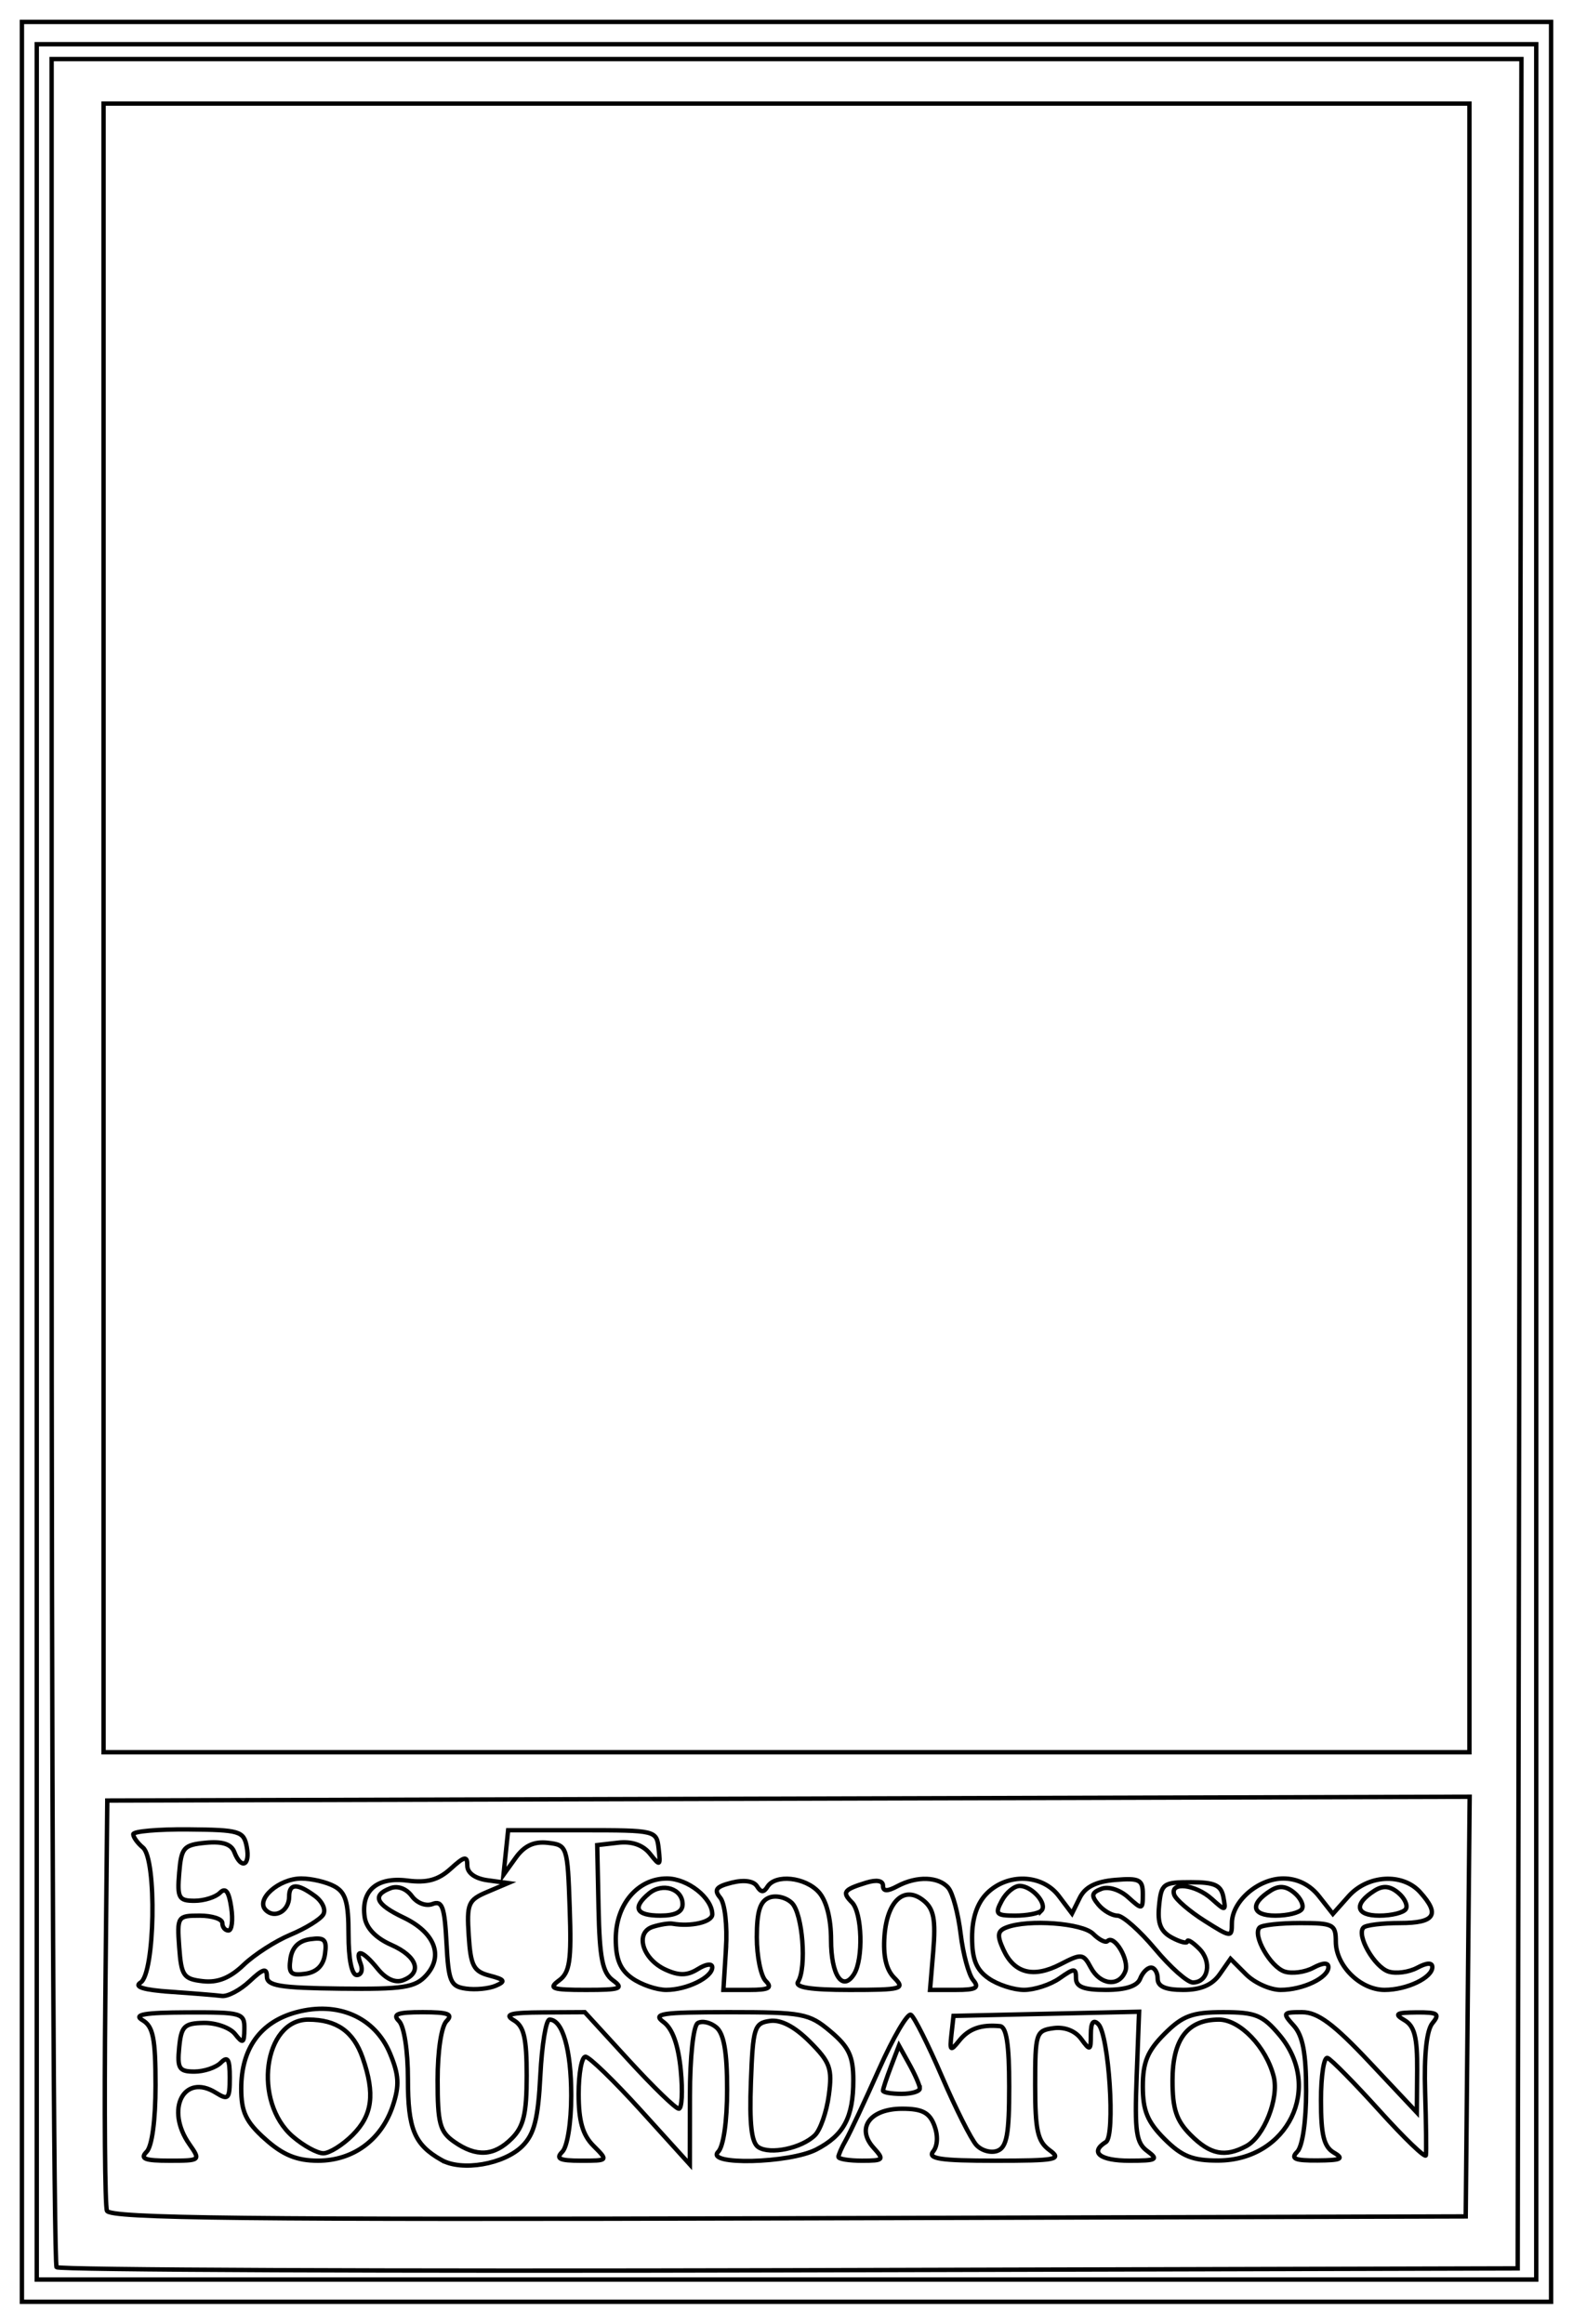<?xml version="1.0" encoding="UTF-8" standalone="no"?>
<!-- Created with Inkscape (http://www.inkscape.org/) -->

<svg
   xmlns:dc="http://purl.org/dc/elements/1.1/"
   xmlns:cc="http://creativecommons.org/ns#"
   xmlns:rdf="http://www.w3.org/1999/02/22-rdf-syntax-ns#"
   xmlns:svg="http://www.w3.org/2000/svg"
   xmlns="http://www.w3.org/2000/svg"
   xmlns:sodipodi="http://sodipodi.sourceforge.net/DTD/sodipodi-0.dtd"
   xmlns:inkscape="http://www.inkscape.org/namespaces/inkscape"
   width="717.754"
   height="1059.857"
   id="svg2"
   version="1.1"
   inkscape:version="0.48.4 r9939"
   sodipodi:docname="etf_logo2.svg">
  <defs
     id="defs4" />
  <sodipodi:namedview
     id="base"
     pagecolor="#ffffff"
     bordercolor="#666666"
     borderopacity="1.0"
     inkscape:pageopacity="0.0"
     inkscape:pageshadow="2"
     inkscape:zoom="0.7"
     inkscape:cx="-113.18434"
     inkscape:cy="500.17556"
     inkscape:document-units="px"
     inkscape:current-layer="layer1"
     showgrid="false"
     fit-margin-top="10"
     fit-margin-left="10"
     fit-margin-right="10"
     fit-margin-bottom="10"
     inkscape:window-width="1855"
     inkscape:window-height="1056"
     inkscape:window-x="65"
     inkscape:window-y="24"
     inkscape:window-maximized="1" />
  <g
     inkscape:label="Layer 1"
     inkscape:groupmode="layer"
     id="layer1"
     transform="translate(-19.387,6.852)">
    <path
       style="fill:none;fill-opacity:1;stroke:#000000;stroke-opacity:1;stroke-width:2;stroke-miterlimit:4;stroke-dasharray:none"
       d="m 29.387,523.077 0,-519.929 348.877,0 348.877,0 0,519.929 0,519.929 -348.877,0 -348.877,0 0,-519.929 z m 690.98,0 0,-509.767 -342.103,0 -342.103,0 0,509.767 0,509.767 342.103,0 342.103,0 0,-509.767 z M 45.21,1027.215 c -1.251,-1.251 -2.275,-228.367 -2.275,-504.703 l 0,-502.428 335.34,0 335.34,0 -0.858,503.84 -0.858,503.84 -332.207,0.863 c -182.714,0.475 -333.231,-0.16 -334.482,-1.411 z m 643.878,-118.867 0.9,-95.705 -310.824,0.865 -310.824,0.865 -0.904,91.403 c -0.497,50.272 -0.161,93.339 0.747,95.705 1.321,3.443 63.361,4.13 310.828,3.438 l 309.178,-0.865 0.9,-95.705 z m -468.327,69.947 c -12.358,-7.07 -15.242,-14.047 -15.242,-36.875 0,-12.895 -1.723,-24.109 -4.065,-26.45 -3.161,-3.161 -0.753,-4.065 10.839,-4.065 11.592,0 14,0.903 10.839,4.065 -2.358,2.358 -4.065,13.656 -4.065,26.905 0,19.763 1.014,23.551 7.528,28.113 10.132,7.097 18.206,6.636 26.344,-1.502 5.374,-5.374 6.774,-11.291 6.774,-28.623 0,-17.234 -1.252,-22.577 -5.928,-25.301 -4.537,-2.643 -1.429,-3.477 13.249,-3.555 l 19.176,-0.103 20.174,22.017 c 11.096,12.109 21.332,22.017 22.748,22.017 1.415,0 1.817,-7.877 0.891,-17.504 -1.113,-11.583 -3.769,-19.031 -7.853,-22.017 -5.282,-3.862 -0.992,-4.512 29.782,-4.512 33.737,0 36.595,0.54 46.374,8.769 8.42,7.085 10.421,11.356 10.421,22.239 0,16.993 -4.349,25.145 -16.868,31.619 -12.276,6.348 -50.984,7.257 -44.778,1.051 2.406,-2.406 4.065,-13.983 4.065,-28.376 0,-17.153 -1.452,-25.517 -4.932,-28.405 -2.713,-2.251 -6.523,-3.11 -8.468,-1.908 -2.036,1.258 -3.551,15.386 -3.573,33.316 l -0.037,31.131 -22.26,-24.557 c -12.243,-13.506 -23.658,-24.557 -25.366,-24.557 -1.709,0 -3.107,7.621 -3.107,16.936 0,12.42 1.806,18.742 6.774,23.71 6.774,6.774 6.774,6.774 -5.758,6.774 -9.747,0 -11.629,-0.903 -8.468,-4.065 2.31,-2.31 4.065,-13.372 4.065,-25.626 0,-20.879 -3.941,-34.665 -9.91,-34.665 -1.594,0 -3.474,11.418 -4.179,25.374 -1.005,19.905 -2.771,26.864 -8.194,32.286 -8.352,8.352 -27.685,11.666 -36.992,6.342 z M 391.226,967.037 c 2.472,-2.416 5.33,-10.625 6.352,-18.243 1.64,-12.226 0.618,-15.091 -8.706,-24.415 -6.922,-6.922 -13.198,-10.189 -18.207,-9.478 -7.097,1.008 -7.715,3.001 -8.642,27.888 -0.713,19.124 0.257,27.625 3.387,29.671 5.392,3.526 19.744,0.51 25.816,-5.424 z m -304.935,7.547 c 2.462,-2.462 4.065,-14.414 4.065,-30.316 0,-21.428 -1.089,-26.886 -5.928,-29.704 -4.4,-2.563 0.836,-3.479 20.323,-3.555 25.026,-0.098 26.245,0.252 26.143,7.518 -0.093,6.615 -0.652,6.927 -4.234,2.363 -2.269,-2.892 -8.699,-5.178 -14.288,-5.081 -8.944,0.156 -10.289,1.496 -11.223,11.186 -0.927,9.614 -0.047,11.008 6.944,11.008 4.403,0 9.834,-1.829 12.07,-4.065 3.161,-3.161 4.065,-1.65 4.065,6.803 0,9.763 -0.643,10.466 -6.326,6.917 -14.64,-9.143 -23.257,7.55 -12.112,23.462 5.201,7.426 5.077,7.528 -9.145,7.528 -11.214,0 -13.515,-0.903 -10.354,-4.065 z m 54.156,-5.75 c -8.861,-7.917 -10.985,-12.389 -10.985,-23.13 0,-18.246 8.749,-30.355 25.117,-34.763 19.044,-5.128 35.862,2.251 42.761,18.762 4.083,9.772 4.353,14.61 1.326,23.779 -5.161,15.637 -18.109,25.166 -34.197,25.166 -9.599,0 -15.936,-2.589 -24.023,-9.815 z m 39.823,-1.886 c 9.081,-9.081 10.334,-18.752 4.571,-35.285 -4.172,-11.969 -11.867,-17.37 -24.747,-17.37 -20.503,0 -25.494,37.517 -7.096,53.342 4.876,4.195 11.137,7.626 13.912,7.626 2.775,0 8.787,-3.741 13.36,-8.314 z m 221.705,9.962 c 0,-0.957 1.512,-4.386 3.359,-7.621 1.848,-3.235 8.671,-17.806 15.163,-32.381 6.492,-14.575 13.04,-25.735 14.55,-24.802 1.511,0.934 7.878,13.62 14.151,28.193 6.272,14.572 13.337,28.609 15.699,31.192 2.362,2.583 6.7,3.774 9.639,2.647 4.253,-1.632 5.343,-7.603 5.343,-29.254 0,-19.291 -1.232,-27.32 -4.234,-27.605 -8.649,-0.82 -14.221,1.171 -18.582,6.638 -3.995,5.009 -4.378,4.7 -3.535,-2.849 l 0.946,-8.468 42.339,-0.949 42.339,-0.949 -1.115,29.589 c -0.95,25.214 -0.229,30.238 4.881,33.974 5.258,3.845 4.248,4.385 -8.199,4.385 -13.495,0 -18.301,-3.838 -10.694,-8.539 4.357,-2.693 1.361,-48.922 -3.484,-53.767 -2.282,-2.282 -3.405,-0.734 -3.405,4.694 0,7.495 -0.33,7.648 -4.424,2.049 -2.719,-3.719 -7.613,-5.6 -12.702,-4.881 -7.92,1.118 -8.278,2.242 -8.278,26.001 0,20.673 1.101,25.637 6.575,29.638 5.85,4.276 3.098,4.805 -24.972,4.805 -24.799,0 -30.817,-0.906 -28.135,-4.234 2.054,-2.549 2.263,-7.266 0.524,-11.855 -2.233,-5.892 -5.565,-7.621 -14.684,-7.621 -14.678,0 -21.163,8.828 -13.062,17.78 5.004,5.529 4.644,5.93 -5.32,5.93 -5.878,0 -10.686,-0.783 -10.686,-1.74 z m 37.139,-31.285 c -0.066,-1.397 -2.237,-6.351 -4.826,-11.008 l -4.705,-8.468 -3.642,9.535 c -2.003,5.244 -3.642,10.198 -3.642,11.008 0,0.81 3.811,1.473 8.468,1.473 4.657,0 8.414,-1.143 8.348,-2.54 z m 111.636,23.124 c -7.765,-7.765 -9.901,-12.936 -9.901,-23.971 0,-11.035 2.136,-16.206 9.901,-23.971 8.297,-8.297 12.639,-9.901 26.796,-9.901 14.708,0 18.031,1.349 25.664,10.421 20.066,23.847 3.865,57.083 -27.904,57.246 -11.74,0.06 -16.626,-1.895 -24.557,-9.826 z m 37.277,3.256 c 8.135,-4.354 15.04,-21.786 12.554,-31.691 -3.389,-13.504 -15.411,-26.02 -24.993,-26.02 -14.366,0 -21.191,8.946 -21.191,27.776 0,13.071 1.754,18.318 8.314,24.879 8.909,8.909 15.614,10.248 25.316,5.056 z m 23.275,2.58 c 2.384,-2.384 4.065,-13.828 4.065,-27.677 0,-17.219 -1.518,-25.29 -5.606,-29.807 -5.302,-5.859 -5.099,-6.194 3.746,-6.194 7.162,0 14.387,5.352 30.863,22.863 l 21.512,22.863 0.146,-19.308 c 0.113,-14.919 -1.201,-20.093 -5.781,-22.76 -4.878,-2.841 -3.906,-3.471 5.495,-3.555 9.697,-0.087 10.795,0.653 7.27,4.901 -2.668,3.215 -3.865,14.415 -3.348,31.331 0.443,14.48 0.601,27.501 0.351,28.935 -0.25,1.434 -9.774,-7.711 -21.164,-20.323 -11.391,-12.612 -22.06,-23.439 -23.71,-24.06 -1.65,-0.621 -3,8.068 -3,19.308 0,15.89 1.319,21.205 5.928,23.889 4.755,2.77 3.282,3.473 -7.452,3.555 -10.406,0.08 -12.476,-0.8 -9.315,-3.962 z M 97.257,901.61 c -12.342,-0.846 -16.909,-2.254 -13.716,-4.227 6.542,-4.043 7.457,-56.244 1.079,-61.537 -2.434,-2.02 -4.426,-4.765 -4.426,-6.099 0,-1.334 11.32,-2.327 25.155,-2.205 23.393,0.206 25.259,0.761 26.628,7.922 1.664,8.706 -2.565,10.498 -5.671,2.404 -1.4,-3.648 -5.467,-4.966 -13.064,-4.234 -10.077,0.971 -11.123,2.163 -12.083,13.765 -0.942,11.387 -0.224,12.702 6.944,12.702 4.397,0 9.634,-1.639 11.638,-3.643 2.599,-2.599 4.081,-0.657 5.172,6.774 0.841,5.729 0.269,10.417 -1.272,10.417 -1.54,0 -2.801,-1.524 -2.801,-3.387 0,-1.863 -4.66,-3.387 -10.356,-3.387 -10.089,0 -10.329,0.371 -9.315,14.395 0.943,13.034 1.959,14.5 10.744,15.505 6.786,0.776 12.386,-1.461 18.629,-7.441 4.91,-4.703 14.539,-10.895 21.397,-13.76 6.859,-2.865 13.569,-6.988 14.913,-9.161 1.361,-2.201 -0.324,-5.976 -3.803,-8.519 -8.048,-5.885 -11.725,-5.786 -11.725,0.314 0,6.51 -6.538,10.259 -10.674,6.123 -4.815,-4.815 5.977,-14.391 16.22,-14.391 4.647,0 11.397,1.578 15,3.506 5.25,2.81 6.552,7.183 6.552,22.017 0,11.275 1.466,18.51 3.75,18.51 2.062,0 2.872,-2.286 1.8,-5.081 -2.81,-7.322 0.887,-6.248 7.775,2.258 3.76,4.644 8.003,6.549 11.551,5.187 8.993,-3.451 6.498,-10.912 -5.4,-16.149 -7.038,-3.098 -11.407,-7.661 -12.115,-12.653 -1.725,-12.169 5.621,-18.424 19.548,-16.646 8.889,1.135 14.039,-0.273 19.664,-5.377 6.393,-5.8 7.621,-6.037 7.621,-1.469 0,3.377 3.54,5.927 9.315,6.711 l 9.315,1.265 -9.501,4.028 c -8.75,3.709 -9.419,5.29 -8.468,19.993 0.892,13.78 2.192,16.268 9.501,18.176 7.003,1.828 7.485,2.63 2.787,4.638 -3.125,1.335 -9.222,1.926 -13.549,1.313 -7.064,-1.001 -7.972,-3.134 -8.892,-20.885 -0.848,-16.363 -1.944,-19.418 -6.358,-17.724 -3.04,1.166 -7.122,-0.4 -9.494,-3.643 -2.473,-3.382 -6.42,-4.823 -9.731,-3.552 -8.526,3.272 -6.71,7.326 5.995,13.385 14.208,6.775 18.387,17.454 10.32,26.369 -5.023,5.551 -10.411,6.38 -39.258,6.044 -27.586,-0.322 -33.435,-1.297 -33.435,-5.573 0,-4.025 -1.752,-3.537 -7.839,2.181 -4.312,4.051 -10.028,7.083 -12.702,6.738 -2.674,-0.345 -13.189,-1.198 -23.365,-1.896 z M 167.685,884.384 c 0.93,-6.567 -0.207,-7.705 -6.774,-6.774 -5.261,0.745 -8.265,3.749 -9.01,9.01 -0.93,6.567 0.207,7.705 6.774,6.774 5.261,-0.745 8.265,-3.749 9.01,-9.01 z m 106.773,12.062 c 4.931,-3.606 5.717,-8.925 4.881,-33.025 -0.981,-28.275 -1.138,-28.743 -9.984,-29.767 -6.28,-0.727 -10.68,1.314 -14.605,6.774 l -5.617,7.814 1.056,-10.161 1.056,-10.161 33.872,0 c 33.619,0 33.879,0.063 34.818,8.468 0.887,7.94 0.642,8.083 -3.945,2.288 -3.182,-4.02 -8.249,-5.796 -14.495,-5.081 l -9.603,1.1 0.605,28.66 c 0.486,22.999 1.784,29.522 6.575,33.025 5.143,3.761 3.446,4.365 -12.261,4.365 -15.559,0 -17.369,-0.63 -12.353,-4.298 z m 33.429,-0.975 c -5.506,-3.857 -7.528,-8.688 -7.528,-17.991 0,-15.716 10.013,-27.544 23.317,-27.544 9.494,0 20.716,8.86 20.716,16.356 0,3.479 -9.722,5.759 -18.133,4.251 -1.59,-0.285 -5.625,0.35 -8.967,1.41 -8.377,2.659 -4.793,14.745 5.805,19.573 6.163,2.808 9.898,2.728 14.772,-0.315 3.697,-2.309 6.523,-2.646 6.523,-0.777 0,4.628 -11.595,10.309 -21.04,10.309 -4.365,0 -11.325,-2.373 -15.465,-5.273 z m 22.956,-33.786 c 0,-7.092 -9.135,-10.043 -15.285,-4.939 -7.826,6.495 -5.989,10.126 5.124,10.126 6.867,0 10.161,-1.682 10.161,-5.187 z m 19.796,20.32 c 0.662,-10.643 -0.475,-20.727 -2.631,-23.325 -2.991,-3.604 -1.868,-5.061 5.286,-6.857 5.578,-1.4 10.026,-0.757 11.523,1.665 1.76,2.847 3.083,2.902 4.755,0.196 3.606,-5.834 17.201,-4.414 23.409,2.445 3.511,3.879 5.606,12.033 5.606,21.817 0,16.059 5.252,23.876 10.488,15.609 4.322,-6.824 3.707,-28.07 -0.948,-32.725 -4.657,-4.657 -3.808,-5.826 6.548,-9.009 4.712,-1.448 7.621,-0.917 7.621,1.392 0,2.643 1.916,2.709 6.552,0.228 8.899,-4.762 18.965,-4.411 23.301,0.814 1.972,2.376 4.482,11.791 5.578,20.922 1.096,9.131 3.667,18.619 5.712,21.084 2.963,3.57 1.339,4.481 -7.982,4.481 l -11.702,0 1.486,-17.916 c 1.158,-13.958 0.221,-18.965 -4.239,-22.667 -8.823,-7.322 -16.82,-0.247 -18.033,15.954 -0.686,9.157 0.784,15.439 4.476,19.131 5.071,5.071 3.495,5.497 -20.348,5.497 -17.836,0 -25.136,-1.147 -23.557,-3.703 3.994,-6.462 2.094,-31.025 -2.776,-35.895 -2.576,-2.576 -7.241,-3.703 -10.367,-2.504 -4.201,1.612 -5.682,6.324 -5.682,18.076 0,8.743 1.829,17.725 4.065,19.961 3.161,3.161 1.468,4.066 -7.621,4.069 l -11.686,0.003 1.167,-18.748 z m 119.831,13.466 c -5.615,-3.933 -7.528,-8.667 -7.528,-18.629 0,-8.84 2.291,-15.647 6.774,-20.131 9.38,-9.38 25.255,-8.798 32.799,1.203 l 6.018,7.978 3.533,-7.131 c 2.461,-4.967 7.364,-7.45 16.157,-8.182 11.091,-0.924 12.624,-0.14 12.624,6.452 0,7.242 -0.232,7.294 -6.648,1.487 -3.813,-3.451 -9.031,-5.102 -12.237,-3.872 -4.532,1.739 -4.798,3.097 -1.405,7.185 2.301,2.772 6.207,5.041 8.681,5.041 2.474,0 10.231,6.859 17.238,15.242 7.007,8.383 14.752,15.242 17.211,15.242 7.061,0 8.837,-9.453 2.893,-15.397 -2.975,-2.975 -5.41,-4.485 -5.41,-3.355 0,1.13 -3.137,0.376 -6.972,-1.677 -5.226,-2.797 -6.711,-6.431 -5.928,-14.515 0.982,-10.141 1.848,-10.783 14.547,-10.783 10.815,0 13.758,1.348 14.789,6.774 1.233,6.491 1.011,6.526 -5.301,0.847 -7.44,-6.695 -19.171,-8.018 -17.143,-1.934 0.732,2.196 6.956,7.553 13.831,11.904 12.17,7.702 12.5,7.731 12.5,1.087 0,-9.934 12.023,-20.372 23.464,-20.372 6.412,0 12.159,2.852 16.265,8.071 l 6.349,8.071 7.189,-8.071 c 8.706,-9.774 24.605,-10.69 32.581,-1.877 9.281,10.255 6.794,14.129 -9.072,14.129 -8.073,0 -15.592,0.914 -16.709,2.032 -3.407,3.407 4.924,18.036 11.45,20.108 3.373,1.07 9.238,0.284 13.035,-1.748 4.397,-2.353 6.902,-2.465 6.902,-0.307 0,4.851 -11.627,10.4 -21.794,10.4 -11.066,0 -22.239,-11.061 -22.239,-22.017 0,-7.864 -1.167,-8.468 -16.371,-8.468 -9.004,0 -17.285,0.914 -18.403,2.032 -3.407,3.407 4.924,18.036 11.45,20.108 3.373,1.07 9.238,0.284 13.035,-1.748 4.397,-2.353 6.902,-2.465 6.902,-0.307 0,4.851 -11.627,10.4 -21.794,10.4 -4.78,0 -11.879,-3.188 -15.775,-7.085 l -7.085,-7.085 -4.962,7.085 c -3.401,4.856 -8.632,7.085 -16.625,7.085 -8.109,0 -11.663,-1.548 -11.663,-5.081 0,-2.794 -1.361,-5.081 -3.025,-5.081 -1.664,0 -3.902,2.286 -4.974,5.081 -1.287,3.354 -6.591,5.081 -15.605,5.081 -10.101,0 -13.655,-1.372 -13.655,-5.273 0,-4.772 -0.715,-4.772 -7.528,0 -4.14,2.9 -11.422,5.273 -16.182,5.273 -4.76,0 -12.042,-2.373 -16.182,-5.273 z m 62.394,-3.238 c 1.947,-5.073 -5.036,-16.858 -8.145,-13.749 -0.888,0.888 -3.828,-0.6 -6.534,-3.305 -4.917,-4.917 -29.588,-6.753 -39.521,-2.941 -4.139,1.588 -4.426,3.58 -1.457,10.096 4.944,10.852 13.711,13.107 26.082,6.709 9.604,-4.966 10.414,-4.877 13.837,1.519 4.291,8.019 12.949,8.937 15.738,1.67 z m -38.338,-27.589 c 3.021,-3.021 -4.211,-11.32 -9.863,-11.32 -2.501,0 -6.178,3.048 -8.172,6.774 -3.234,6.043 -2.576,6.774 6.091,6.774 5.344,0 10.719,-1.003 11.945,-2.229 z m 118.907,-0.775 c 1.021,-1.652 -0.541,-4.993 -3.471,-7.425 -3.763,-3.123 -6.925,-3.413 -10.769,-0.989 -9.702,6.12 -8.708,11.417 2.141,11.417 5.634,0 11.079,-1.352 12.1,-3.003 z m 47.42,0 c 1.021,-1.652 -0.541,-4.993 -3.471,-7.425 -3.763,-3.123 -6.925,-3.413 -10.769,-0.989 -9.702,6.12 -8.708,11.417 2.141,11.417 5.634,0 11.079,-1.352 12.1,-3.003 z m 29.028,-447.489 0,-375.974 -311.618,0 -311.618,0 0,375.974 0,375.974 311.618,0 311.618,0 0,-375.974 z"
       id="path3140"
       inkscape:connector-curvature="0" />
  </g>
</svg>

